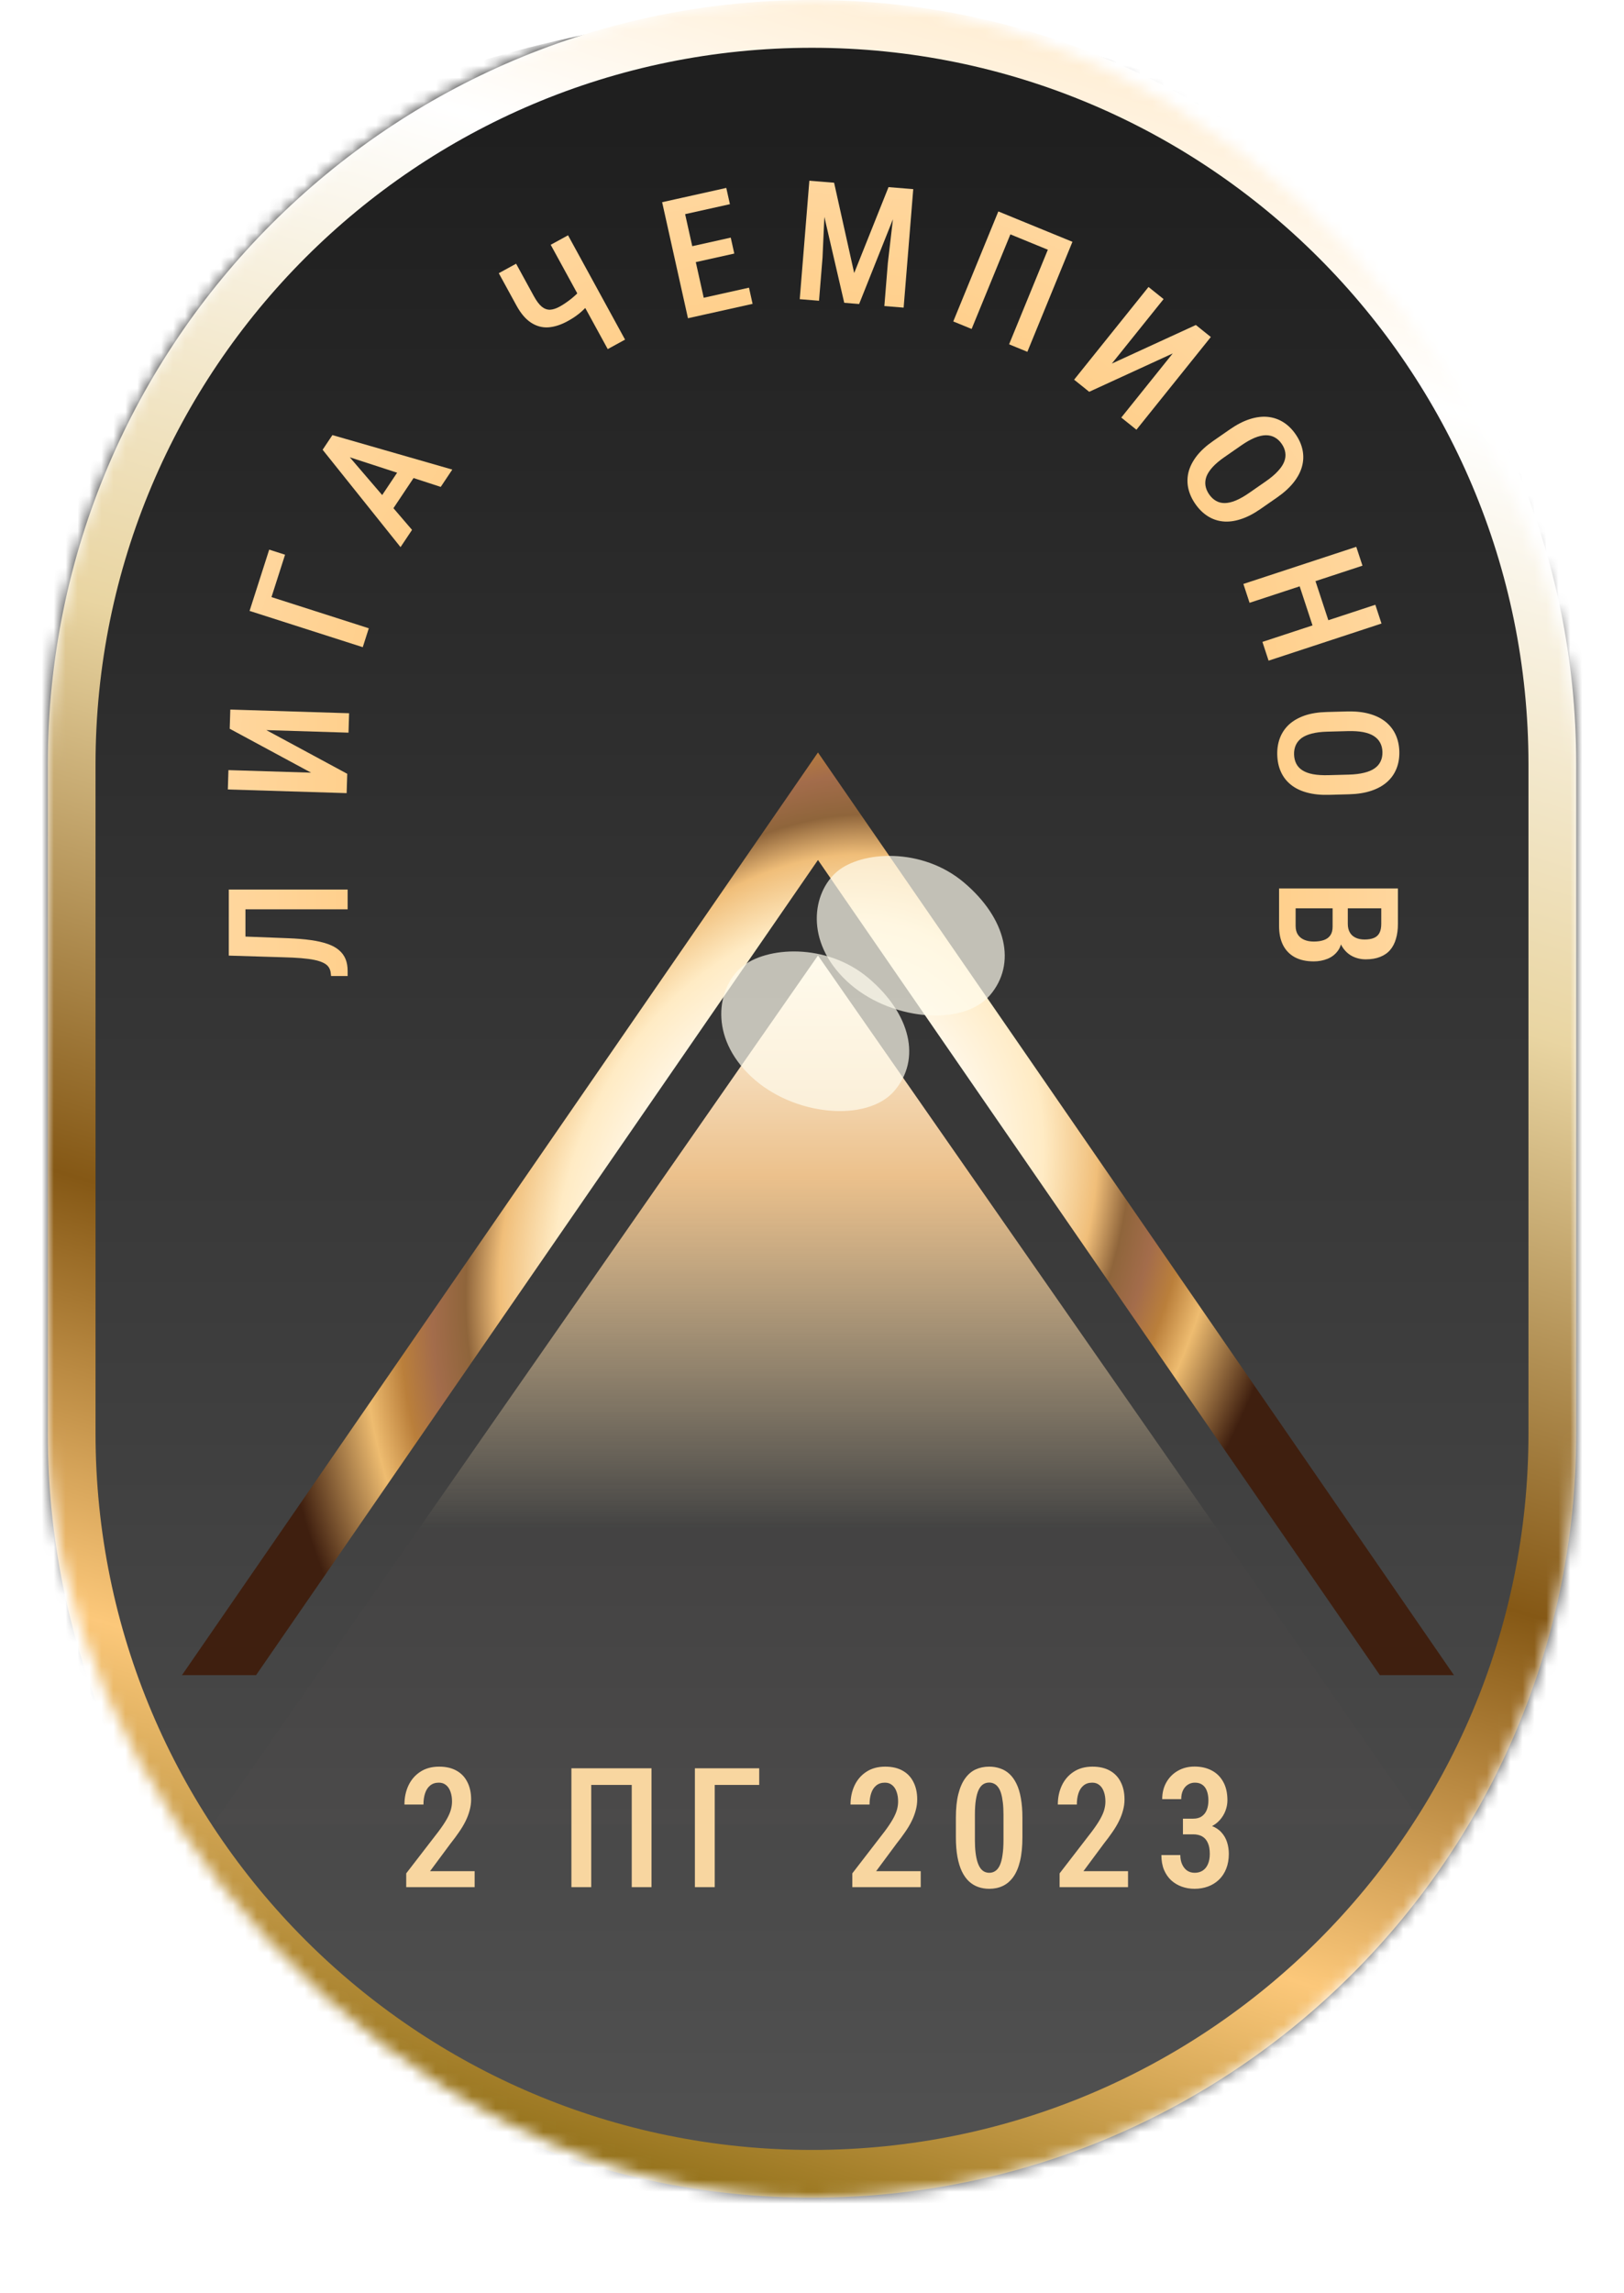 <svg width="136" height="192" viewBox="0 0 136 192" fill="none" xmlns="http://www.w3.org/2000/svg">
    <mask id="mask0_6897_102101" style="mask-type:alpha" maskUnits="userSpaceOnUse" x="4" y="0" width="128"
        height="184">
        <rect x="4" width="128" height="184" rx="64" fill="url(#paint0_angular_6897_102101)" />
    </mask>
    <g mask="url(#mask0_6897_102101)">
        <g filter="url(#filter0_d_6897_102101)">
            <!-- <rect x="-27" y="-3" width="190" height="190" rx="95" fill="url(#paint1_angular_6897_102101)" style="mix-blend-mode:screen"/> -->
            <rect x="-27" y="-3" width="190" height="190" rx="95" fill="url(#paint2_linear_6897_102101)" />
        </g>
        <g filter="url(#filter1_d_6897_102101)">
            <path fill-rule="evenodd" clip-rule="evenodd"
                d="M128 120V64C128 30.863 101.137 4 68 4C34.863 4 8 30.863 8 64V120C8 153.137 34.863 180 68 180C101.137 180 128 153.137 128 120ZM68 0C32.654 0 4 28.654 4 64V120C4 155.346 32.654 184 68 184C103.346 184 132 155.346 132 120V64C132 28.654 103.346 0 68 0Z"
                fill="url(#paint3_linear_6897_102101)" />
        </g>
        <path
            d="M19.16 75.769L20.555 75.769L20.555 79.686L19.16 79.686L19.16 75.769ZM19.16 74.477L29.113 74.477L29.113 76.131L19.16 76.131L19.16 74.477ZM19.16 80.007L19.16 78.36L24.116 78.551C24.841 78.579 25.479 78.631 26.03 78.709C26.577 78.786 27.047 78.893 27.439 79.03C27.831 79.166 28.15 79.342 28.396 79.556C28.642 79.766 28.824 80.016 28.943 80.308C29.057 80.595 29.113 80.928 29.113 81.306L29.113 81.716L27.726 81.716L27.698 81.477C27.68 81.286 27.623 81.119 27.528 80.978C27.432 80.832 27.286 80.711 27.09 80.616C26.894 80.516 26.643 80.433 26.338 80.37C26.028 80.306 25.652 80.256 25.21 80.219C24.768 80.183 24.251 80.158 23.658 80.144L19.16 80.007Z"
            fill="url(#paint4_linear_6897_102101)" />
        <path
            d="M26.052 64.691L19.237 61.013L19.287 59.407L29.235 59.715L29.185 61.341L22.305 61.128L29.079 64.785L29.029 66.404L19.08 66.097L19.13 64.477L26.052 64.691Z"
            fill="url(#paint5_linear_6897_102101)" />
        <path
            d="M22.544 46.017L23.872 46.443L22.735 49.991L30.885 52.602L30.379 54.184L20.9 51.147L22.544 46.017Z"
            fill="url(#paint6_linear_6897_102101)" />
        <path
            d="M28.701 37.595L34.506 44.364L33.542 45.808L27.018 37.655L27.617 36.757L28.701 37.595ZM36.909 40.765L28.428 38.005L27.226 37.342L27.837 36.427L37.877 39.315L36.909 40.765ZM33.856 38.678L35.015 39.452L32.442 43.306L31.282 42.532L33.856 38.678Z"
            fill="url(#paint7_linear_6897_102101)" />
        <path
            d="M41.77 22.873L43.221 22.079L44.701 24.784C44.926 25.196 45.148 25.493 45.367 25.674C45.589 25.854 45.823 25.939 46.067 25.93C46.31 25.917 46.575 25.832 46.863 25.674C47.011 25.594 47.164 25.499 47.323 25.392C47.486 25.281 47.646 25.165 47.803 25.043C47.962 24.915 48.108 24.788 48.242 24.663C48.378 24.532 48.496 24.407 48.598 24.289L49.264 25.507C49.166 25.622 49.053 25.744 48.926 25.871C48.798 25.998 48.658 26.123 48.508 26.247C48.359 26.365 48.202 26.48 48.034 26.592C47.869 26.698 47.7 26.798 47.528 26.892C46.969 27.198 46.431 27.37 45.917 27.407C45.404 27.438 44.922 27.307 44.471 27.014C44.019 26.72 43.612 26.242 43.249 25.578L41.77 22.873ZM46.118 20.495L47.57 19.701L52.345 28.434L50.894 29.228L46.118 20.495Z"
            fill="url(#paint8_linear_6897_102101)" />
        <path
            d="M62.723 24.085L63.024 25.44L58.807 26.378L58.505 25.024L62.723 24.085ZM57.072 16.568L59.234 26.283L57.613 26.644L55.45 16.929L57.072 16.568ZM61.195 19.894L61.492 21.229L57.842 22.041L57.545 20.707L61.195 19.894ZM60.822 15.733L61.125 17.095L56.948 18.024L56.645 16.663L60.822 15.733Z"
            fill="url(#paint9_linear_6897_102101)" />
        <path
            d="M68.344 15.175L69.85 15.297L71.533 22.861L74.408 15.667L75.805 15.78L71.947 25.453L70.7 25.352L68.344 15.175ZM67.779 15.129L69.168 15.242L68.881 21.576L68.588 25.18L66.973 25.049L67.779 15.129ZM75.083 15.722L76.479 15.835L75.674 25.756L74.059 25.624L74.352 22.02L75.083 15.722Z"
            fill="url(#paint10_linear_6897_102101)" />
        <path
            d="M89.81 20.245L86.035 29.455L84.505 28.828L87.75 20.908L84.613 19.622L81.367 27.542L79.83 26.912L83.604 17.702L89.81 20.245Z"
            fill="url(#paint11_linear_6897_102101)" />
        <path
            d="M93.109 30.441L100.146 27.21L101.399 28.216L95.169 35.978L93.9 34.96L98.209 29.591L91.214 32.803L89.95 31.789L96.18 24.027L97.443 25.041L93.109 30.441Z"
            fill="url(#paint12_linear_6897_102101)" />
        <path
            d="M106.942 41.654L105.55 42.621C104.973 43.021 104.421 43.305 103.893 43.471C103.368 43.642 102.873 43.703 102.406 43.655C101.947 43.608 101.522 43.459 101.131 43.209C100.743 42.962 100.4 42.624 100.101 42.193C99.805 41.766 99.608 41.326 99.509 40.873C99.413 40.424 99.421 39.971 99.533 39.517C99.651 39.063 99.879 38.617 100.217 38.176C100.557 37.74 101.016 37.322 101.592 36.922L102.985 35.955C103.569 35.549 104.126 35.262 104.658 35.092C105.193 34.92 105.696 34.857 106.166 34.903C106.638 34.952 107.07 35.098 107.462 35.343C107.856 35.59 108.2 35.926 108.493 36.349C108.792 36.779 108.988 37.221 109.08 37.673C109.174 38.129 109.161 38.585 109.039 39.041C108.918 39.497 108.683 39.946 108.335 40.387C107.99 40.826 107.526 41.248 106.942 41.654ZM104.61 41.268L106.014 40.293C106.429 40.004 106.762 39.724 107.01 39.451C107.266 39.179 107.443 38.915 107.542 38.658C107.644 38.398 107.675 38.143 107.635 37.894C107.601 37.645 107.5 37.399 107.331 37.156C107.167 36.92 106.974 36.741 106.75 36.619C106.533 36.498 106.283 36.438 106.001 36.44C105.726 36.443 105.415 36.514 105.069 36.655C104.729 36.796 104.351 37.011 103.936 37.3L102.532 38.275C102.124 38.558 101.795 38.836 101.546 39.109C101.301 39.379 101.129 39.643 101.031 39.9C100.938 40.158 100.912 40.412 100.952 40.662C100.992 40.911 101.094 41.154 101.258 41.39C101.424 41.63 101.617 41.812 101.837 41.936C102.057 42.061 102.301 42.122 102.571 42.118C102.846 42.115 103.152 42.044 103.488 41.905C103.828 41.763 104.202 41.551 104.61 41.268Z"
            fill="url(#paint13_linear_6897_102101)" />
        <path
            d="M111.351 52.265L110.026 52.7L108.717 48.719L110.042 48.284L111.351 52.265ZM114.099 47.361L104.644 50.469L104.125 48.891L113.58 45.782L114.099 47.361ZM115.692 52.205L106.236 55.313L105.72 53.742L115.175 50.633L115.692 52.205Z"
            fill="url(#paint14_linear_6897_102101)" />
        <path
            d="M112.981 66.501L111.286 66.547C110.584 66.566 109.967 66.5 109.434 66.351C108.901 66.206 108.453 65.985 108.09 65.689C107.731 65.398 107.457 65.041 107.267 64.618C107.078 64.199 106.977 63.727 106.962 63.203C106.948 62.684 107.024 62.208 107.191 61.775C107.357 61.346 107.611 60.973 107.954 60.653C108.301 60.339 108.736 60.09 109.26 59.907C109.784 59.728 110.397 59.63 111.098 59.611L112.793 59.565C113.504 59.546 114.128 59.611 114.665 59.761C115.207 59.91 115.662 60.133 116.03 60.428C116.399 60.728 116.68 61.088 116.873 61.506C117.067 61.93 117.171 62.399 117.185 62.913C117.199 63.437 117.121 63.914 116.95 64.342C116.779 64.775 116.518 65.15 116.167 65.464C115.815 65.779 115.373 66.026 114.839 66.205C114.311 66.383 113.691 66.482 112.981 66.501ZM111.241 64.9L112.95 64.854C113.455 64.84 113.887 64.787 114.245 64.696C114.607 64.609 114.9 64.484 115.124 64.323C115.352 64.162 115.517 63.966 115.621 63.735C115.728 63.509 115.778 63.248 115.77 62.952C115.763 62.665 115.699 62.409 115.579 62.184C115.463 61.964 115.287 61.777 115.051 61.624C114.819 61.475 114.519 61.365 114.153 61.293C113.791 61.225 113.357 61.198 112.851 61.212L111.143 61.258C110.646 61.271 110.219 61.324 109.862 61.416C109.508 61.507 109.22 61.633 108.996 61.794C108.778 61.96 108.616 62.158 108.513 62.389C108.41 62.62 108.362 62.878 108.37 63.165C108.378 63.457 108.44 63.715 108.555 63.94C108.671 64.165 108.842 64.349 109.069 64.494C109.301 64.642 109.596 64.751 109.953 64.819C110.315 64.886 110.745 64.913 111.241 64.9Z"
            fill="url(#paint15_linear_6897_102101)" />
        <path
            d="M111.598 77.586L111.598 75.555L112.87 75.549L112.87 77.346C112.87 77.624 112.924 77.861 113.034 78.057C113.143 78.253 113.302 78.401 113.512 78.502C113.722 78.606 113.975 78.659 114.271 78.659C114.599 78.659 114.866 78.613 115.071 78.522C115.28 78.431 115.433 78.287 115.529 78.091C115.624 77.9 115.672 77.654 115.672 77.353L115.672 76.047L107.114 76.047L107.114 74.386L117.067 74.386L117.067 77.353C117.067 77.818 117.012 78.233 116.903 78.597C116.798 78.966 116.636 79.279 116.417 79.534C116.199 79.789 115.918 79.983 115.577 80.115C115.239 80.252 114.838 80.32 114.373 80.32C113.968 80.32 113.594 80.233 113.252 80.06C112.915 79.887 112.637 79.629 112.418 79.288C112.204 78.951 112.077 78.531 112.036 78.03L111.598 77.586ZM107.114 77.524L107.114 75.008L108.501 75.774L108.501 77.524C108.501 77.82 108.565 78.064 108.693 78.255C108.82 78.447 108.998 78.591 109.226 78.686C109.454 78.782 109.72 78.83 110.026 78.83C110.345 78.83 110.623 78.789 110.86 78.707C111.097 78.625 111.279 78.493 111.407 78.31C111.534 78.128 111.598 77.886 111.598 77.586L111.598 75.911L112.87 75.924L112.87 78.064L112.384 78.447C112.375 78.925 112.257 79.315 112.029 79.616C111.805 79.917 111.516 80.138 111.161 80.279C110.805 80.42 110.425 80.491 110.019 80.491C109.385 80.491 108.852 80.372 108.419 80.135C107.991 79.898 107.665 79.559 107.442 79.117C107.223 78.679 107.114 78.148 107.114 77.524Z"
            fill="url(#paint16_linear_6897_102101)" />
    </g>
    <path fill-rule="evenodd" clip-rule="evenodd"
        d="M121.76 140.25L68.5 63L15.239 140.25H21.444L68.5 72L115.555 140.25H121.76Z"
        fill="url(#paint17_angular_6897_102101)" />
    <path d="M68.5 80L119.162 152.75H17.837L68.5 80Z" fill="url(#paint18_linear_6897_102101)" />
    <g filter="url(#filter2_f_6897_102101)">
        <path
            d="M70.892 82.121C67.36 78.784 68.048 74.717 70.093 72.978C72.138 71.239 77.217 70.911 80.739 73.897C84.261 76.884 85.171 80.682 82.893 83.336C80.614 85.99 74.424 85.457 70.892 82.121Z"
            fill="#FFFCEE" fill-opacity="0.7" />
    </g>
    <g filter="url(#filter3_f_6897_102101)">
        <path
            d="M62.892 90.121C59.36 86.784 60.048 82.717 62.093 80.978C64.138 79.239 69.217 78.911 72.739 81.897C76.261 84.884 77.171 88.682 74.893 91.336C72.614 93.99 66.424 93.457 62.892 90.121Z"
            fill="#FFFCEE" fill-opacity="0.7" />
    </g>
    <g filter="url(#filter4_d_6897_102101)">
        <path
            d="M39.748 155.66V157H34.019V155.845L36.733 152.324C37.029 151.928 37.257 151.586 37.417 151.299C37.581 151.007 37.695 150.745 37.758 150.513C37.822 150.28 37.854 150.052 37.854 149.829C37.854 149.519 37.811 149.246 37.724 149.009C37.642 148.772 37.519 148.587 37.355 148.455C37.191 148.318 36.991 148.25 36.754 148.25C36.457 148.25 36.214 148.33 36.022 148.489C35.831 148.644 35.69 148.861 35.598 149.139C35.507 149.412 35.462 149.727 35.462 150.082H33.869C33.869 149.499 33.98 148.968 34.204 148.489C34.432 148.006 34.762 147.623 35.195 147.341C35.628 147.054 36.154 146.91 36.774 146.91C37.348 146.91 37.834 147.022 38.23 147.245C38.631 147.468 38.934 147.787 39.139 148.202C39.349 148.612 39.454 149.098 39.454 149.658C39.454 149.968 39.41 150.278 39.324 150.588C39.242 150.893 39.126 151.196 38.975 151.497C38.825 151.798 38.643 152.101 38.428 152.406C38.219 152.712 37.989 153.021 37.738 153.336L36.015 155.66H39.748ZM54.558 147.047V157H52.904V148.441H49.513V157H47.852V147.047H54.558ZM63.58 147.047V148.441H59.854V157H58.193V147.047H63.58ZM77.105 155.66V157H71.376V155.845L74.09 152.324C74.386 151.928 74.614 151.586 74.774 151.299C74.938 151.007 75.052 150.745 75.115 150.513C75.179 150.28 75.211 150.052 75.211 149.829C75.211 149.519 75.168 149.246 75.081 149.009C74.999 148.772 74.876 148.587 74.712 148.455C74.548 148.318 74.348 148.25 74.111 148.25C73.814 148.25 73.571 148.33 73.379 148.489C73.188 148.644 73.046 148.861 72.955 149.139C72.864 149.412 72.819 149.727 72.819 150.082H71.226C71.226 149.499 71.338 148.968 71.561 148.489C71.789 148.006 72.119 147.623 72.552 147.341C72.985 147.054 73.511 146.91 74.131 146.91C74.705 146.91 75.191 147.022 75.587 147.245C75.988 147.468 76.291 147.787 76.496 148.202C76.706 148.612 76.811 149.098 76.811 149.658C76.811 149.968 76.768 150.278 76.681 150.588C76.599 150.893 76.483 151.196 76.332 151.497C76.182 151.798 76 152.101 75.785 152.406C75.576 152.712 75.346 153.021 75.095 153.336L73.372 155.66H77.105ZM85.621 151.189V152.816C85.621 153.596 85.555 154.261 85.422 154.812C85.29 155.359 85.101 155.804 84.855 156.146C84.609 156.487 84.317 156.738 83.98 156.897C83.643 157.057 83.265 157.137 82.845 157.137C82.517 157.137 82.21 157.087 81.922 156.986C81.635 156.886 81.376 156.729 81.143 156.515C80.915 156.3 80.719 156.025 80.555 155.688C80.391 155.346 80.266 154.938 80.179 154.464C80.093 153.99 80.049 153.441 80.049 152.816V151.189C80.049 150.406 80.118 149.745 80.254 149.207C80.391 148.665 80.583 148.225 80.829 147.888C81.075 147.546 81.367 147.298 81.704 147.143C82.046 146.988 82.424 146.91 82.838 146.91C83.167 146.91 83.474 146.96 83.761 147.061C84.049 147.156 84.306 147.309 84.534 147.519C84.762 147.728 84.958 148.002 85.122 148.339C85.286 148.672 85.409 149.075 85.491 149.549C85.577 150.018 85.621 150.565 85.621 151.189ZM84.035 153.056V150.937C84.035 150.545 84.017 150.198 83.98 149.897C83.944 149.597 83.894 149.341 83.83 149.132C83.766 148.922 83.684 148.754 83.584 148.626C83.488 148.494 83.376 148.398 83.249 148.339C83.126 148.275 82.989 148.243 82.838 148.243C82.652 148.243 82.483 148.291 82.333 148.387C82.187 148.482 82.061 148.637 81.957 148.852C81.856 149.061 81.779 149.339 81.724 149.686C81.67 150.027 81.642 150.444 81.642 150.937V153.056C81.642 153.452 81.66 153.801 81.697 154.102C81.733 154.402 81.786 154.662 81.854 154.881C81.922 155.095 82.004 155.271 82.1 155.407C82.196 155.539 82.305 155.637 82.428 155.701C82.556 155.765 82.695 155.797 82.845 155.797C83.037 155.797 83.205 155.747 83.351 155.646C83.502 155.546 83.627 155.389 83.727 155.175C83.827 154.956 83.903 154.671 83.953 154.32C84.007 153.969 84.035 153.548 84.035 153.056ZM94.465 155.66V157H88.736V155.845L91.45 152.324C91.746 151.928 91.974 151.586 92.134 151.299C92.298 151.007 92.412 150.745 92.475 150.513C92.539 150.28 92.571 150.052 92.571 149.829C92.571 149.519 92.528 149.246 92.441 149.009C92.359 148.772 92.236 148.587 92.072 148.455C91.908 148.318 91.708 148.25 91.471 148.25C91.174 148.25 90.931 148.33 90.739 148.489C90.548 148.644 90.406 148.861 90.315 149.139C90.224 149.412 90.179 149.727 90.179 150.082H88.586C88.586 149.499 88.698 148.968 88.921 148.489C89.149 148.006 89.479 147.623 89.912 147.341C90.345 147.054 90.871 146.91 91.491 146.91C92.065 146.91 92.551 147.022 92.947 147.245C93.348 147.468 93.651 147.787 93.856 148.202C94.066 148.612 94.171 149.098 94.171 149.658C94.171 149.968 94.128 150.278 94.041 150.588C93.959 150.893 93.843 151.196 93.692 151.497C93.542 151.798 93.36 152.101 93.145 152.406C92.936 152.712 92.706 153.021 92.455 153.336L90.732 155.66H94.465ZM99.064 151.265H99.918C100.21 151.265 100.449 151.201 100.636 151.073C100.827 150.941 100.969 150.761 101.06 150.533C101.151 150.301 101.197 150.036 101.197 149.74C101.197 149.43 101.153 149.164 101.067 148.94C100.985 148.717 100.859 148.546 100.691 148.428C100.527 148.309 100.317 148.25 100.062 148.25C99.843 148.25 99.647 148.307 99.474 148.421C99.301 148.53 99.164 148.69 99.064 148.899C98.968 149.104 98.92 149.348 98.92 149.631H97.327C97.327 149.102 97.444 148.633 97.676 148.223C97.909 147.812 98.228 147.491 98.633 147.259C99.043 147.022 99.51 146.903 100.034 146.903C100.577 146.903 101.053 147.01 101.463 147.225C101.878 147.439 102.201 147.756 102.434 148.175C102.671 148.594 102.789 149.114 102.789 149.733C102.789 150.021 102.735 150.31 102.625 150.602C102.516 150.893 102.352 151.16 102.133 151.401C101.919 151.638 101.648 151.83 101.32 151.976C100.996 152.121 100.613 152.194 100.171 152.194H99.064V151.265ZM99.064 152.577V151.661H100.178C100.684 151.661 101.11 151.729 101.456 151.866C101.807 151.998 102.088 152.185 102.297 152.427C102.511 152.664 102.666 152.937 102.762 153.247C102.858 153.552 102.906 153.874 102.906 154.211C102.906 154.676 102.833 155.09 102.687 155.455C102.546 155.815 102.343 156.123 102.078 156.378C101.814 156.629 101.509 156.818 101.162 156.945C100.816 157.073 100.438 157.137 100.028 157.137C99.659 157.137 99.308 157.077 98.975 156.959C98.642 156.84 98.346 156.665 98.086 156.433C97.831 156.196 97.628 155.902 97.478 155.551C97.332 155.195 97.259 154.783 97.259 154.313H98.845C98.845 154.605 98.895 154.863 98.995 155.086C99.096 155.309 99.235 155.485 99.412 155.612C99.595 155.735 99.807 155.797 100.048 155.797C100.308 155.797 100.531 155.735 100.718 155.612C100.909 155.489 101.055 155.309 101.156 155.072C101.26 154.835 101.313 154.548 101.313 154.211C101.313 153.833 101.256 153.523 101.142 153.281C101.032 153.04 100.875 152.862 100.67 152.748C100.465 152.634 100.217 152.577 99.925 152.577H99.064Z"
            fill="#F8D6A0" />
    </g>
    <defs>
        <filter id="filter0_d_6897_102101" x="-31" y="-3" width="198" height="198" filterUnits="userSpaceOnUse"
            color-interpolation-filters="sRGB">
            <feFlood flood-opacity="0" result="BackgroundImageFix" />
            <feColorMatrix in="SourceAlpha" type="matrix" values="0 0 0 0 0 0 0 0 0 0 0 0 0 0 0 0 0 0 127 0"
                result="hardAlpha" />
            <feOffset dy="4" />
            <feGaussianBlur stdDeviation="2" />
            <feComposite in2="hardAlpha" operator="out" />
            <feColorMatrix type="matrix" values="0 0 0 0 0 0 0 0 0 0 0 0 0 0 0 0 0 0 0.25 0" />
            <feBlend mode="normal" in2="BackgroundImageFix" result="effect1_dropShadow_6897_102101" />
            <feBlend mode="normal" in="SourceGraphic" in2="effect1_dropShadow_6897_102101" result="shape" />
        </filter>
        <filter id="filter1_d_6897_102101" x="1" y="-3" width="134" height="190" filterUnits="userSpaceOnUse"
            color-interpolation-filters="sRGB">
            <feFlood flood-opacity="0" result="BackgroundImageFix" />
            <feColorMatrix in="SourceAlpha" type="matrix" values="0 0 0 0 0 0 0 0 0 0 0 0 0 0 0 0 0 0 127 0"
                result="hardAlpha" />
            <feOffset />
            <feGaussianBlur stdDeviation="1.5" />
            <feComposite in2="hardAlpha" operator="out" />
            <feColorMatrix type="matrix" values="0 0 0 0 0 0 0 0 0 0 0 0 0 0 0 0 0 0 0.74 0" />
            <feBlend mode="normal" in2="BackgroundImageFix" result="effect1_dropShadow_6897_102101" />
            <feBlend mode="normal" in="SourceGraphic" in2="effect1_dropShadow_6897_102101" result="shape" />
        </filter>
        <filter id="filter2_f_6897_102101" x="60.401" y="63.659" width="31.741" height="29.363"
            filterUnits="userSpaceOnUse" color-interpolation-filters="sRGB">
            <feFlood flood-opacity="0" result="BackgroundImageFix" />
            <feBlend mode="normal" in="SourceGraphic" in2="BackgroundImageFix" result="shape" />
            <feGaussianBlur stdDeviation="4" result="effect1_foregroundBlur_6897_102101" />
        </filter>
        <filter id="filter3_f_6897_102101" x="52.401" y="71.659" width="31.741" height="29.363"
            filterUnits="userSpaceOnUse" color-interpolation-filters="sRGB">
            <feFlood flood-opacity="0" result="BackgroundImageFix" />
            <feBlend mode="normal" in="SourceGraphic" in2="BackgroundImageFix" result="shape" />
            <feGaussianBlur stdDeviation="4" result="effect1_foregroundBlur_6897_102101" />
        </filter>
        <filter id="filter4_d_6897_102101" x="33.869" y="146.903" width="69.037" height="11.233"
            filterUnits="userSpaceOnUse" color-interpolation-filters="sRGB">
            <feFlood flood-opacity="0" result="BackgroundImageFix" />
            <feColorMatrix in="SourceAlpha" type="matrix" values="0 0 0 0 0 0 0 0 0 0 0 0 0 0 0 0 0 0 127 0"
                result="hardAlpha" />
            <feOffset dy="1" />
            <feComposite in2="hardAlpha" operator="out" />
            <feColorMatrix type="matrix" values="0 0 0 0 0 0 0 0 0 0 0 0 0 0 0 0 0 0 0.48 0" />
            <feBlend mode="normal" in2="BackgroundImageFix" result="effect1_dropShadow_6897_102101" />
            <feBlend mode="normal" in="SourceGraphic" in2="effect1_dropShadow_6897_102101" result="shape" />
        </filter>
        <radialGradient id="paint0_angular_6897_102101" cx="0" cy="0" r="1" gradientUnits="userSpaceOnUse"
            gradientTransform="translate(66.08 96) rotate(90) scale(88 62.08)">
            <stop offset="0.073" stop-color="#E3A455" />
            <stop offset="0.245" stop-color="#F6DBA6" />
            <stop offset="0.435" stop-color="#FFEBC4" />
            <stop offset="0.533" stop-color="#F0BE79" />
            <stop offset="0.593" stop-color="#8F653B" />
            <stop offset="0.628" stop-color="#673D22" />
            <stop offset="0.709" stop-color="#BA7F3B" />
            <stop offset="0.774" stop-color="#EEBC70" />
            <stop offset="0.922" stop-color="#3F1F0F" />
        </radialGradient>
        <radialGradient id="paint1_angular_6897_102101" cx="0" cy="0" r="1" gradientUnits="userSpaceOnUse"
            gradientTransform="translate(68 96.13) rotate(90) scale(90.87 95)">
            <stop offset="0.047" stop-color="#926232" />
            <stop offset="0.245" />
            <stop offset="0.422" stop-color="#F7C190" stop-opacity="0.94" />
            <stop offset="0.625" />
            <stop offset="0.802" stop-color="#AE793F" />
            <stop offset="1" />
        </radialGradient>
        <linearGradient id="paint2_linear_6897_102101" x1="68" y1="5.261" x2="68" y2="187"
            gradientUnits="userSpaceOnUse">
            <stop stop-opacity="0.88" />
            <stop offset="1" stop-opacity="0.67" />
        </linearGradient>
        <linearGradient id="paint3_linear_6897_102101" x1="102" y1="-11" x2="44" y2="181.5"
            gradientUnits="userSpaceOnUse">
            <stop stop-color="#FFDFAE" />
            <stop offset="0.188" stop-color="white" />
            <stop offset="0.427" stop-color="#E9D5A2" />
            <stop offset="0.659" stop-color="#855815" />
            <stop offset="0.833" stop-color="#FCC87A" />
            <stop offset="1" stop-color="#8D6C15" />
        </linearGradient>
        <linearGradient id="paint4_linear_6897_102101" x1="16.113" y1="77.806" x2="32.114" y2="77.806"
            gradientUnits="userSpaceOnUse">
            <stop stop-color="#FFD8A2" />
            <stop offset="1" stop-color="#FFCE88" />
            <stop offset="1" stop-color="#FFF1DD" />
        </linearGradient>
        <linearGradient id="paint5_linear_6897_102101" x1="16.139" y1="62.634" x2="32.131" y2="63.128"
            gradientUnits="userSpaceOnUse">
            <stop stop-color="#FFD8A2" />
            <stop offset="1" stop-color="#FFCE88" />
            <stop offset="1" stop-color="#FFF1DD" />
        </linearGradient>
        <linearGradient id="paint6_linear_6897_102101" x1="18.747" y1="47.88" x2="33.984" y2="52.762"
            gradientUnits="userSpaceOnUse">
            <stop stop-color="#FFD8A2" />
            <stop offset="1" stop-color="#FFCE88" />
            <stop offset="1" stop-color="#FFF1DD" />
        </linearGradient>
        <linearGradient id="paint7_linear_6897_102101" x1="24.893" y1="35.349" x2="38.2" y2="44.233"
            gradientUnits="userSpaceOnUse">
            <stop stop-color="#FFD8A2" />
            <stop offset="1" stop-color="#FFCE88" />
            <stop offset="1" stop-color="#FFF1DD" />
        </linearGradient>
        <linearGradient id="paint8_linear_6897_102101" x1="43.235" y1="18.599" x2="50.912" y2="32.637"
            gradientUnits="userSpaceOnUse">
            <stop stop-color="#FFD8A2" />
            <stop offset="1" stop-color="#FFCE88" />
            <stop offset="1" stop-color="#FFF1DD" />
        </linearGradient>
        <linearGradient id="paint9_linear_6897_102101" x1="57.257" y1="13.405" x2="60.733" y2="29.023"
            gradientUnits="userSpaceOnUse">
            <stop stop-color="#FFD8A2" />
            <stop offset="1" stop-color="#FFCE88" />
            <stop offset="1" stop-color="#FFF1DD" />
        </linearGradient>
        <linearGradient id="paint10_linear_6897_102101" x1="72.379" y1="12.445" x2="71.084" y2="28.393"
            gradientUnits="userSpaceOnUse">
            <stop stop-color="#FFD8A2" />
            <stop offset="1" stop-color="#FFCE88" />
            <stop offset="1" stop-color="#FFF1DD" />
        </linearGradient>
        <linearGradient id="paint11_linear_6897_102101" x1="87.872" y1="16.158" x2="81.805" y2="30.963"
            gradientUnits="userSpaceOnUse">
            <stop stop-color="#FFD8A2" />
            <stop offset="1" stop-color="#FFCE88" />
            <stop offset="1" stop-color="#FFF1DD" />
        </linearGradient>
        <linearGradient id="paint12_linear_6897_102101" x1="100.715" y1="23.76" x2="90.701" y2="36.238"
            gradientUnits="userSpaceOnUse">
            <stop stop-color="#FFD8A2" />
            <stop offset="1" stop-color="#FFCE88" />
            <stop offset="1" stop-color="#FFF1DD" />
        </linearGradient>
        <linearGradient id="paint13_linear_6897_102101" x1="110.888" y1="34.695" x2="97.745" y2="43.821"
            gradientUnits="userSpaceOnUse">
            <stop stop-color="#FFD8A2" />
            <stop offset="1" stop-color="#FFCE88" />
            <stop offset="1" stop-color="#FFF1DD" />
        </linearGradient>
        <linearGradient id="paint14_linear_6897_102101" x1="117.534" y1="48.052" x2="102.334" y2="53.048"
            gradientUnits="userSpaceOnUse">
            <stop stop-color="#FFD8A2" />
            <stop offset="1" stop-color="#FFCE88" />
            <stop offset="1" stop-color="#FFF1DD" />
        </linearGradient>
        <linearGradient id="paint15_linear_6897_102101" x1="120.094" y1="62.842" x2="104.1" y2="63.274"
            gradientUnits="userSpaceOnUse">
            <stop stop-color="#FFD8A2" />
            <stop offset="1" stop-color="#FFCE88" />
            <stop offset="1" stop-color="#FFF1DD" />
        </linearGradient>
        <linearGradient id="paint16_linear_6897_102101" x1="120.114" y1="77.34" x2="104.114" y2="77.34"
            gradientUnits="userSpaceOnUse">
            <stop stop-color="#FFD8A2" />
            <stop offset="1" stop-color="#FFCE88" />
            <stop offset="1" stop-color="#FFF1DD" />
        </linearGradient>
        <radialGradient id="paint17_angular_6897_102101" cx="0" cy="0" r="1" gradientUnits="userSpaceOnUse"
            gradientTransform="translate(66.902 101.625) rotate(-154.978) scale(44.035 58.898)">
            <stop offset="0.073" stop-color="#E3A455" />
            <stop offset="0.245" stop-color="white" />
            <stop offset="0.435" stop-color="#FFEBC4" />
            <stop offset="0.533" stop-color="#F0BE79" />
            <stop offset="0.593" stop-color="#8F653B" />
            <stop offset="0.653" stop-color="#A36C4B" />
            <stop offset="0.709" stop-color="#BA7F3B" />
            <stop offset="0.774" stop-color="#EEBC70" />
            <stop offset="0.922" stop-color="#3F1F0F" />
        </radialGradient>
        <linearGradient id="paint18_linear_6897_102101" x1="68.5" y1="80" x2="68.5" y2="128"
            gradientUnits="userSpaceOnUse">
            <stop stop-color="#FFF7E8" />
            <stop offset="0.383" stop-color="#ECC18C" />
            <stop offset="1" stop-color="#FBE4B7" stop-opacity="0.01" />
        </linearGradient>
    </defs>
</svg>